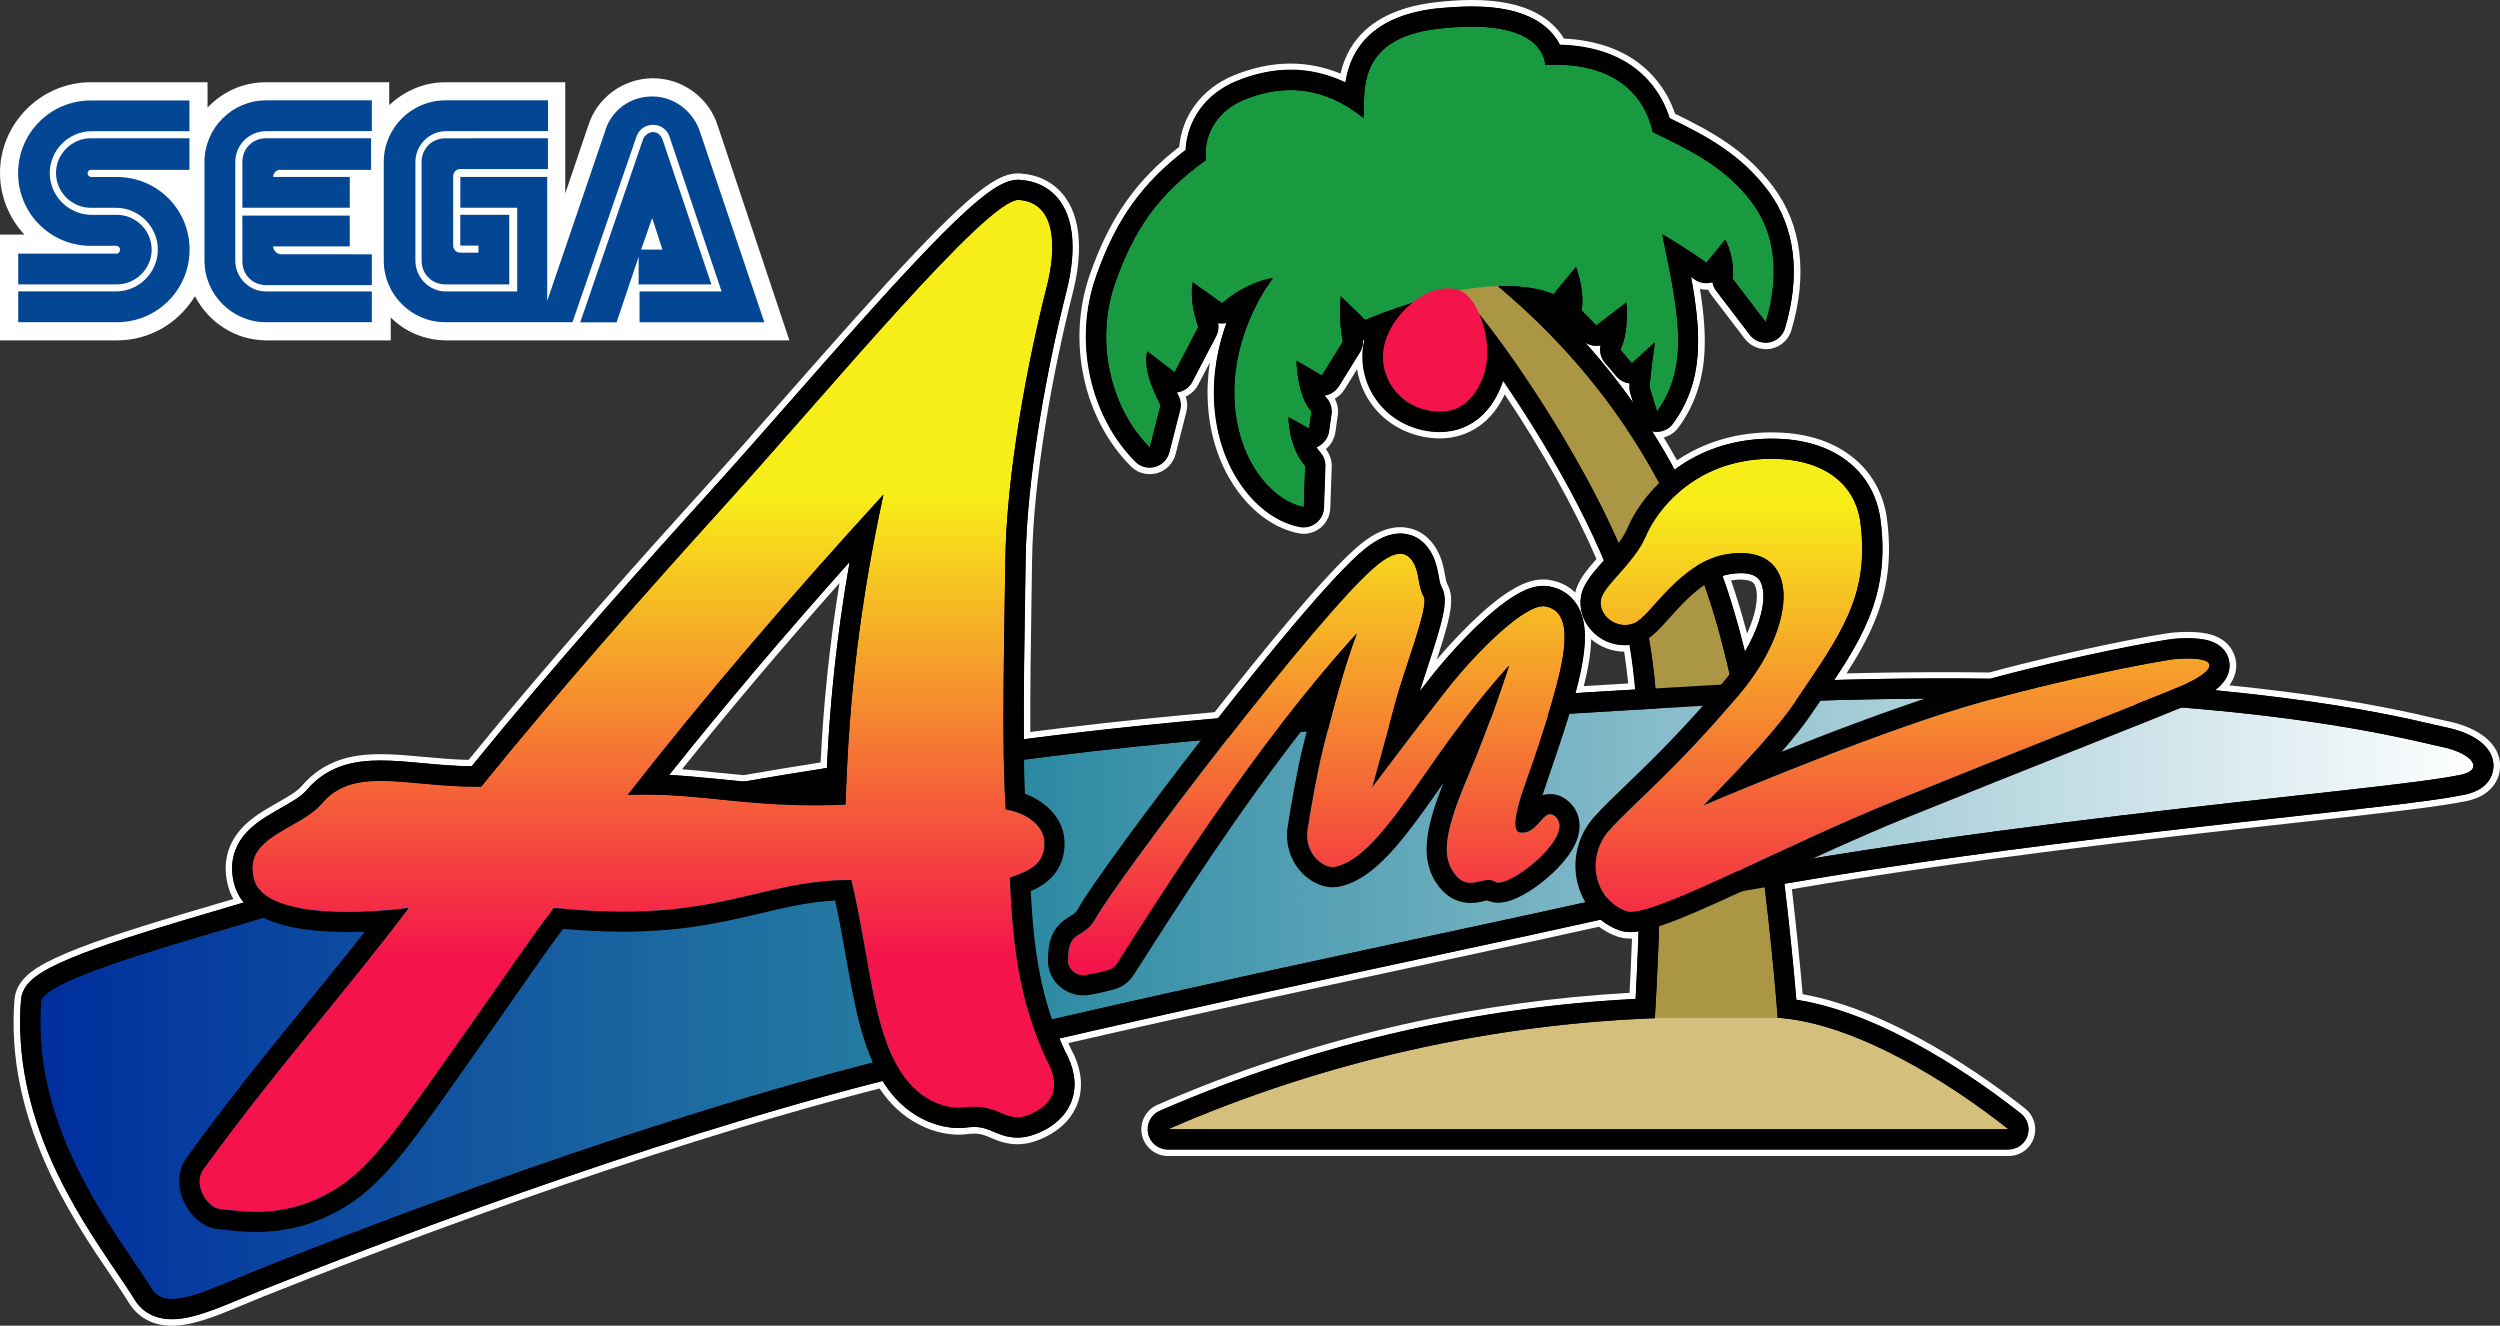 <?xml version="1.0" encoding="utf-8"?>
<!-- Generator: Adobe Illustrator 25.4.1, SVG Export Plug-In . SVG Version: 6.00 Build 0)  -->
<svg version="1.1" id="Layer_1" xmlns="http://www.w3.org/2000/svg" xmlns:xlink="http://www.w3.org/1999/xlink" x="0px" y="0px"
	 viewBox="0 0 3839 2035.7" style="enable-background:new 0 0 3839 2035.7;" xml:space="preserve">
<rect x="0" y="0" width="3839" height="2035.7" fill="#333333" stroke="none"/>
<style type="text/css">
	.st0{fill:#FFFFFF;}
	.st1{fill:#034693;}
	.st2{fill:#AA9644;}
	.st3{fill:#199A40;}
	.st4{fill:#D4BF7C;}
	.st5{fill:#F4134B;}
	
		.st6{clip-path:url(#SVGID_00000031916126319499092120000007152993232161437071_);fill:url(#path2694_00000017477278079490947860000009673433759538011035_);}
	
		.st7{clip-path:url(#SVGID_00000156552273634500558610000006930292943334305175_);fill:url(#path2796_00000018926897982968810210000012211083894673380287_);}
	
		.st8{clip-path:url(#SVGID_00000171691419539862205430000003529600497758683071_);fill:url(#path2824_00000167360201713232415940000012758789494734677633_);}
	
		.st9{clip-path:url(#SVGID_00000124853222429047439540000017703315365669925252_);fill:url(#path2852_00000110447112574042136280000010589028517137235126_);}
</style>
<g>
	<g>
		<g>
			<g>
				<path class="st0" d="M1102.1,192.9c-13.4-42.5-53.4-72.7-99.4-72.7s-86.1,30.3-99.4,72.7L868,297.1V126.3H683.8
					c-32.7,0-63,13.4-86.1,35.2v-35.2H408.5c-35.2,0-66.6,14.6-89.8,38.8v-38.8H139.4C63,126.3,0,189.3,0,265.7
					c0,36.4,14.6,70.3,37.6,94.6H0v162.4h179.4c51,0,94.6-26.6,120-67.9c20.6,40,61.8,67.9,110.3,67.9h190.3v-35.2
					c21.8,21.8,52.1,35.2,86.1,35.2h526.1L1102.1,192.9z"/>
				<g>
					<g>
						<path class="st1" d="M179.5,389.4H28v47.3h151.5c29.1,0,53.4-24.2,53.4-53.4s-24.2-53.4-53.4-53.4h-38.9
							c-35.2,0-64.2-29.1-64.2-64.2s29.1-64.2,64.2-64.2h150.3v-47.2H139.4c-61.8,0-111.6,49.8-111.6,111.6s49.8,111.6,111.6,111.6
							h38.8c3.6,0,6.1,2.5,6.1,6.1C184.3,386.9,181.9,389.4,179.5,389.4z"/>
						<path class="st1" d="M139.4,260.8h151.5v-48.5H139.4c-29.1,0-53.4,24.2-53.4,53.4s24.2,53.4,53.4,53.4h38.8
							c35.2,0,64.2,29.1,64.2,64.2s-29.1,64.2-64.2,64.2H28v47.3h151.5c61.8,0,111.6-49.8,111.6-111.6s-49.8-111.4-111.6-111.4
							h-38.9c-3.6,0-6.1-2.5-6.1-6.1C134.7,263.2,137,260.8,139.4,260.8z"/>
					</g>
					<g>
						<path class="st1" d="M683.8,212.4c-20.6,0-36.4,15.8-36.4,36.4v151.5c0,20.6,15.8,36.4,36.4,36.4h98.2V329.8h-75.2v47.3h27.9
							V388h-27.9c-6.1,0-10.9-4.8-10.9-10.9V270.5c0-6.1,4.8-10.9,10.9-10.9h134.6v-47.3L683.8,212.4L683.8,212.4z"/>
						<path class="st1" d="M982.1,436.7h110.3l-75.2-223c-2.5-6.1-7.3-10.9-14.6-10.9c-6.1,0-12.1,4.8-14.6,9.7l-97,282.5h55.8
							l33.9-100.6v42.5L982.1,436.7L982.1,436.7z M1001.5,334.8l15.8,48.5h-32.8L1001.5,334.8z"/>
						<path class="st1" d="M1075.4,203.9c-9.7-31.5-38.8-55.8-73.9-55.8c-35.1,0-64.2,23-72.7,54.6l-88.5,259.4V271.7H706.9V319
							h87.3v128.6h-109c-26.6,0-47.3-21.8-47.3-47.3V248.7c0-26.6,21.8-47.3,47.3-47.3h156.4v-47.3H683.9
							c-52.1,0-94.6,42.5-94.6,94.6v151.5c0,52.1,42.5,94.6,94.6,94.6h195.2l98.2-284.9c3.6-10.9,13.4-18.2,25.4-18.2
							c12.1,0,21.8,7.3,25.4,18.2l80,237.7H982.1v47.3h191.6l0,0L1075.4,203.9z"/>
					</g>
					<g>
						<path class="st1" d="M408.6,447.5c-26.6,0-47.3-21.8-47.3-47.3V248.7c0-26.6,21.8-47.3,47.3-47.3H571v-47.3H408.6
							c-52.1,0-94.6,42.5-94.6,94.6v151.5c0,52.1,42.5,94.6,94.6,94.6H571v-47.2H408.6z"/>
						<path class="st1" d="M419.5,378.4h117.6v-47.3H372.2v70.3c0,20.6,15.8,36.4,36.4,36.4H571v-47.3H430.4
							C424.4,389.4,419.5,384.4,419.5,378.4z"/>
						<path class="st1" d="M537.1,271.7H419.5c0-6.1,4.8-10.9,10.9-10.9h139.4v-48.5H408.6c-20.6,0-36.4,15.8-36.4,36.4v70.3h164.9
							V271.7z"/>
					</g>
				</g>
			</g>
		</g>
	</g>
	<g>
		<path d="M264,2030.7c-34.6,0-52.7-17.8-61.8-32.7c-6.9-11.2-15.6-24.2-25.8-39.2l-2.1-3.1c-29.6-43.6-70.1-103.3-101-173.5
			c-16.9-38.6-29.5-77.3-37.4-115.2c-9.2-44.1-12.1-88.4-8.8-131.7c2-26.4,25.1-41.9,47.4-53.6c17.5-9.2,41.4-19.1,72.9-30.5
			c56-20.1,124.6-40.2,179.7-56.4l9.8-2.9c10.2-3,19.9-5.9,28.9-8.6c-4.7-6.9-8.3-14.5-10.6-22.6c-9-31.5-2.7-60.6,18.1-84.1
			c15-17.1,35-28.4,54.3-39.4l1.9-1.1c14.7-8.4,29.9-17.1,37.3-25.9c35.3-41.9,81.4-47.3,117.6-47.3c20.5,0,41.8,2,64.5,4.1l1.6,0.1
			c22.8,2.1,46.3,4.2,71.1,4.6c126.8-155.8,269.4-315.1,365.8-421.4c36.5-40.2,75.6-84.7,122.9-138.6l3.3-3.7
			c68.8-78.2,139.9-159,199-221c93.1-97.6,124.9-116,151-116c1.1,0,2.4,0,3.8,0.3c27.1,2,49.3,13.9,64.2,34.5
			c13.2,18.3,20,42.9,20.1,73c0.1,21.1-3.1,44.6-9.5,70c-29.3,115.1-61.1,284.2-62.6,413.3c-0.1,7.2-0.2,14.8-0.3,22.7
			c-0.2,13.8-0.4,28.6-0.7,43.9l0,1.5c-0.9,59.7-2.1,133.6-1.7,199.1c77-9.9,151.4-18.1,233.6-26c18.7-1.8,37.8-3.5,57-5.2
			c63-80.3,174.7-219,225.6-259.7c20.4-16.3,39-24.2,56.8-24.2c13.5,0,38.4,4.7,53.9,36.1c6,12,8.1,23.5,9.7,32.8
			c1.2,6.7,2.2,12.5,4,15.7c11.9,21.7,4.3,49.9-22.6,131.3c-0.7,2.1-1.4,4.3-2.1,6.4c0.7-0.9,1.4-1.8,2.1-2.7
			c24.4-30.7,54.6-63.2,80.7-86.9c51.6-46.9,78.3-52.4,93.8-52.4c3.4,0,6.6,0.3,9.5,0.8c17.9,3.1,32.6,11.8,42.9,25.5
			c0.1-1.5,0.3-3,0.5-4.5c2.9-20.9,17.6-37.8,34.7-57.1c-33.5-79.1-87-174.7-147.7-264.2c-7.5,18.8-17.8,34.3-30.5,46.3
			c-18.6,17.5-42.2,26.7-68.2,26.7c-8.4,0-17.2-0.9-26.1-2.8c-34.6-7.4-63.2-27.6-80.7-56.9c-10.3-17.3-16-37-16.7-56.8l-27.2,43.8
			c-4.3,6.8-10.5,11.8-17.8,14.6c5.8,7.7,8.3,17.3,7,26.8l-3.7,26.1c-1.6,10.7-7.9,20.1-17,25.7c0.8,1,1.5,2,2.4,2.9
			c6.2,7,9.4,15.9,9,25.1l-2.2,63.2c-0.3,10.5-5.3,20.3-13.5,27c-6.3,5-14.2,7.8-22.3,7.8c-2.3,0-4.8-0.2-7.1-0.7
			c-33.8-6.7-66.1-29.3-90.9-63.6c-25.6-35.4-40.8-79.6-44-127.9c-2.3-33.1,1.1-66.7,10-100l-34.5,66c-4.4,8.5-12,14.8-21.2,17.7
			c3.8,7.8,4.8,16.6,2.7,24.9l-16.6,65c-3.2,12.4-12.9,22.3-25.2,25.7c-3.4,0.9-6.4,1.3-9.5,1.3c-9.6,0-18.6-3.7-25.4-10.4
			c-34.5-34.3-59.7-81.6-70.9-133c-11.5-52.7-8.4-107,9.1-157c16-45.5,34-81.4,56.7-113.1c21.5-29.8,47.8-56.5,80.5-81.7
			c1.6-22.9,9.6-44.8,23.1-63.3c14.1-19.3,33.9-34.5,57.2-44.1c28.9-11.9,57.7-17.9,85.7-17.9c27.3,0,54.4,5.8,80.4,17.4
			c3.1-16.3,8.4-30.5,16-43.2c22.7-38,64.9-61,125.5-68.1c20.2-2.4,39.3-3.6,56.7-3.6c48.2,0,85.6,9.5,111.2,28.3
			c11.6,8.5,20.7,18.7,27.1,30.4c26.1,0.8,63.2,5.9,97.3,25.1c34.4,19.4,59.4,50.2,72.4,89c58.3,28.3,109.9,56.6,151.5,112.7
			c42,56.6,51.1,130.8,26.3,214.6c-3.8,13.1-14.5,22.7-27.9,25.1l-0.1,0c-2.5,0.4-4.4,0.6-6.4,0.6c-11.2,0-21.9-5.3-28.6-14.1
			l-51.3-67.2c-2.4-3.1-4.3-6.7-5.6-10.5c-2,0.3-3.9,0.5-5.9,0.5c-5.7,0-11.3-1.4-16.3-3.9c15.1,88,14.4,155.8-30.4,217.4
			c-6.3,8.7-16.3,14.1-26.9,14.8c9.3,15,18.3,30.4,26.9,46.1c40.6-28.8,90-44.4,143.1-45.1l4.1,0c48,0,87.8,11.7,118.3,34.8
			c30.2,23,48.7,55.7,53.7,94.4c7.3,56.2,1.4,104.9-18.5,153.4c-12.8,31.2-30.4,60.5-48.2,87.7c54.2-1.4,107.5-2.2,158.3-2.2
			c23.7,0,47.6,0.2,70.9,0.5c124.8-33.9,262.5-60.1,284.9-61.6c6.5-0.5,13.1-0.7,19.7-0.7c13.9,0,25.1,1.3,34.3,4.1
			c25.7,7.7,32.1,26.4,33.7,34.1c2.3,11.1,1.2,26.9-14.7,42.9c31,3,61.4,6.4,90.6,10.2c124.9,15.8,199.9,33.3,235.9,41.8l4.4,1
			c4.9,1.1,8.8,2,11.3,2.6c49.1,9.8,78.6,33.8,78.7,64.3c0,9.2-3.5,39.9-48.1,49.2c-43.8,9.1-137.8,19.5-267.9,33.9l-2.1,0.2
			c-206.7,22.8-489.4,54.1-770.1,101.9c8.3,69.8,14,130,17.4,169.7c138.9,23.1,286,130,343.2,175.1c12,9.4,16.7,25.5,11.7,39.9
			c-5,14.4-18.6,24.1-33.9,24.1H1793.5c-16.9,0-31.8-12-35.2-28.6c-3.5-16.6,5.3-33.5,20.7-40.3c120.4-52.5,247.3-94,377-123.3
			c116.1-26.1,234.2-42.5,350.9-48.7c1.2-22.1,2.8-54.8,4.2-93.4c-2.6,0.2-5,0.4-7.4,0.4c-7.4,0-13.8-1-19.6-3.2
			c-7.3-2.7-14.3-6.2-21-10.6c-2.3-1.5-4.5-3.1-6.7-4.8l-3.2,0.7c-54.2,12.2-135.8,29.8-229.1,49.8
			c-172.9,37.2-387.8,83.3-590.8,130.1c2,4.6,4,9.2,6,13.6c14.6,26.1,18.9,52,12.3,75.1c-4.3,15.1-15.4,36.4-44.2,52.1
			c-16.2,8.7-31.1,13-45.5,13c-16.6,0-29.4-5.5-38.8-9.5c-9.3-3.9-16.1-6.8-27.8-6.8c-3.7,0-7.7,0.3-11.8,0.9
			c-3.6,0.5-7.5,0.7-11.9,0.7c-11,0-33.2-1.9-58.4-14.9c-24.3-12.4-44.7-31.5-60.7-56.7C982.1,1760.1,567,1920.4,405.4,1985
			l-2.2,0.8c-10.2,4.1-20.4,8.3-29.9,12.3l-0.2,0.1C331.4,2015.6,295.4,2030.7,264,2030.7z M1037.5,1185.6
			c22.3,1.4,43.5,3.5,65.8,5.7l5.6,0.6c10.8,1.1,22,2.2,33.4,3.3c39.3-6.8,80.5-13.6,122.6-20.2c4.8-99.9,15.2-197,31.9-295.9
			C1201.4,986.4,1116.3,1086.9,1037.5,1185.6z M2438.1,969.2c0.9,13.7-0.2,29.4-3.3,47.4c-2.1,12.3-5.1,26.2-9.3,42.4
			c25.6-1.5,52.5-3.1,80.2-4.8c-2.1-21.4-4.6-41-7.4-58.6c-1.1,0.1-2.2,0.1-3.2,0.1c-21.7,0-42.2-9.4-56.2-25.7
			C2438.6,969.8,2438.3,969.5,2438.1,969.2z M2651.6,887.6c10.3,28.8,20.3,62.1,29.8,99.4c6.2-11.9,11.2-23.5,14.8-34.7
			c7.5-23.1,8.7-43.9,3.2-55.6c-1.7-3.5-5.6-11.7-26.5-11.7c-4.7,0-9.7,0.4-14.8,1.2C2656,886.6,2653.8,887,2651.6,887.6z
			 M2497.2,595.1c0-0.7,0-1.4,0-2.2c-0.7-0.2-1.4-0.4-2.1-0.6C2495.8,593.3,2496.5,594.2,2497.2,595.1z M2452.3,538.9
			c0-1-0.1-1.9,0-2.9c-0.4,0-0.7,0-1,0c-0.5,0-1,0-1.5,0C2450.6,537,2451.4,537.9,2452.3,538.9z M1875.9,501.6c0,0.3,0,0.5,0,0.8
			c0.1-0.3,0.2-0.5,0.3-0.8C1876.1,501.6,1876,501.6,1875.9,501.6z"/>
		<path class="st0" d="M2260.3,10c47.1,0,83.5,9.2,108.2,27.3c11.8,8.7,20.9,19.4,27,31.3c26.8,0.5,64,5.5,97.8,24.5
			c34.1,19.3,58.3,49.6,70.7,88.2c56.6,27.4,109.6,55.6,151.6,112.1c41.1,55.4,49.9,128.1,25.5,210.3c-3.3,11.2-12.6,19.5-24,21.6
			c-1.9,0.3-3.7,0.5-5.6,0.5c-9.6,0-18.8-4.4-24.6-12.2l-51.3-67.2c-3.1-4-5.1-8.7-5.9-13.5c-3.1,1-6.3,1.5-9.6,1.5
			c-6.4,0-12.9-2-18.4-6.1c-1.6-1.1-3.2-2.3-4.9-3.5c16,87.3,19.8,160-27.5,225.1c-5.9,8.1-15.3,12.8-25,12.8
			c-1.7,0-3.4-0.1-5.1-0.4c-0.8-0.2-1.6-0.3-2.3-0.5c12.7,20,24.2,39.8,34.7,59.3c40.7-30.4,90.6-46.7,144.8-47.5c1.4,0,2.7,0,4,0
			c46.9,0,85.7,11.4,115.3,33.8c29,22.1,47,53.7,51.8,91.1c7.2,55.4,1.4,103.2-18.2,150.9c-13,31.8-30.9,61.5-53,94.8
			c57.3-1.6,113.3-2.4,167.8-2.4c24.1,0,48,0.2,71.5,0.5c127.1-34.5,264.3-60.2,284.7-61.6c6.9-0.5,13.5-0.7,19.3-0.7
			c13.5,0,24.2,1.3,32.9,3.9c23.1,7,28.8,23.5,30.2,30.3c2.4,11.5,0.5,28.7-21.7,45.6c-0.1,0-0.1,0.1-0.2,0.1
			c35,3.3,69,7.1,102,11.3c123.9,15.7,199.2,33.2,235.4,41.7c7,1.6,12.6,2.9,15.9,3.6c46.7,9.3,74.6,31.5,74.7,59.4
			c0,8.3-3.1,35.7-44.1,44.3c-43.6,9.1-137.5,19.4-267.6,33.8c-207.4,22.9-493.8,54.5-776.9,103c9,74.5,14.9,138.2,18.3,178.1
			c138.1,21.4,285.7,128.1,344.7,174.7c10.4,8.2,14.4,21.9,10.1,34.4c-4.3,12.4-16.1,20.7-29.2,20.7H1793.5
			c-14.7,0-27.3-10.3-30.3-24.6c-3-14.4,4.4-28.8,17.9-34.7c120.1-52.4,246.7-93.8,376.1-123c117-26.3,236.1-42.8,354.6-48.8
			c1.4-25.4,3.2-61.5,4.7-103.8c-4.5,0.7-8.7,1-12.5,1c-6.6,0-12.5-0.9-17.9-2.9c-6.8-2.5-13.6-5.9-19.9-10.1
			c-2.9-1.9-5.6-3.9-8.2-6c-1.8,0.4-3.7,0.8-5.5,1.2c-54.1,12.2-135.2,29.6-229,49.8c-174.2,37.4-392.4,84.3-596.7,131.4
			c2.7,6.4,5.5,12.9,8.5,19.4c14.1,25,18.2,49.7,12,71.5c-4,14.2-14.5,34.2-41.8,49.1c-15.4,8.3-29.4,12.4-43.1,12.4
			c-15.3,0-27.2-5-36.8-9.1c-9.5-4-17.1-7.2-29.7-7.2c-3.9,0-8.1,0.3-12.5,0.9c-3.6,0.5-7.3,0.7-11.3,0.7
			c-10.6,0-31.9-1.9-56.2-14.4c-23.9-12.3-44-31.2-59.6-56.4c-0.3-0.5-0.7-1.1-1-1.6c-371.9,94.4-789.1,255.5-951.6,320.5l-2.1,0.8
			c-10.2,4.1-20.2,8.3-30,12.4c-41.4,17.3-77,32.1-107.4,32.1c-32.2,0-49.1-16.5-57.6-30.3c-7.4-12.1-17-26.1-28-42.5
			c-29.5-43.5-69.9-103-100.5-172.8c-16.9-38.4-29.3-76.9-37.1-114.2c-9.1-43.7-12-87.6-8.7-130.3c1.8-23.9,23.6-38.5,44.8-49.6
			c17.4-9.1,41-19,72.3-30.2c55.5-19.8,124.2-40.1,179.4-56.4c16.4-4.8,32-9.5,45.6-13.5c-6.6-7.9-11.3-16.8-14.1-26.6
			c-8.5-29.7-2.6-57.3,17.1-79.4c14.7-16.7,34.5-27.8,53.7-38.7c15.6-8.9,31.7-18,39.9-27.7c33.9-40.3,78.7-45.5,113.8-45.5
			c20.3,0,41.8,2,64.4,4.1c24,2.2,48.8,4.5,75.1,4.8c127-156.2,269.8-315.7,367.2-423.1c37.4-41.3,79-88.6,123-138.6
			c69.9-79.5,142.1-161.7,202.1-224.5c91.4-95.8,123.3-114.5,147.4-114.5c1,0,2,0,3,0.3c25.8,1.8,46.9,13.1,60.9,32.5
			c12.7,17.6,19.1,41.1,19.2,70.1c0.1,26.1-5.1,51.8-9.4,68.7c-29.3,115.3-61.2,284.7-62.7,414.4c-0.3,19.6-0.6,42.5-1,66.6
			c-1,62.2-2.2,138.9-1.7,206.4c76.3-9.8,152.9-18.5,239.1-26.7c19.2-1.8,38.9-3.6,59.1-5.4c68.7-87.7,176.7-221,226.2-260.6
			c19.4-15.6,37-23.1,53.7-23.1c12.3,0,35.1,4.3,49.5,33.3c5.6,11.1,7.6,21.8,9.3,31.4c1.3,7.2,2.4,13.3,4.6,17.3
			c11,19.9,3.4,47.5-22.9,127.4c-3.8,11.7-7.6,22.9-10.8,33.2c7.2-9.3,13.9-17.8,19.4-24.8c24-30.2,54-62.5,80.1-86.3
			c50.4-45.8,75.7-51.1,90.5-51.1c2.9,0,5.8,0.2,8.6,0.7c18.7,3.2,33.6,13.1,43.2,28.5c12.4,20,15.1,47.6,8.5,86.8
			c-2.6,15.8-6.6,32.3-11,48.6c29.5-1.8,60.2-3.6,92.2-5.5c-2.3-24.5-5.2-47.6-8.7-68.6c-2.5,0.3-4.9,0.4-7.4,0.4
			c-20.1,0-39.3-8.7-52.5-23.9c-12.2-14-17.7-32-15.2-49.6c2.8-20,17.8-36.8,35-56.2c0.2-0.2,0.4-0.5,0.6-0.7
			c-38.8-92.5-99.4-195.1-154.9-276c-0.5,1.7-1.2,3.5-1.8,5.2c-7.4,19.8-17.8,36.1-30.7,48.3c-17.7,16.6-40.1,25.3-64.8,25.3
			c-8,0-16.5-0.9-25-2.7c-33.1-7.1-60.6-26.4-77.4-54.6c-15.2-25.4-19.8-55.7-13.2-83.7c-0.8,0-1.6-0.1-2.4-0.2
			c0.5,6.6-1.1,13.2-4.6,18.9l-32.3,52c-5.1,8.1-13.3,13.1-22.1,14.3c0.9,1.5,1.8,2.7,2.8,3.8c6.2,6.9,9.1,16.1,7.8,25.2l-3.7,26.1
			c-1.5,10.1-7.8,18.8-16.9,23.3c-0.8,0.4-1.7,0.8-2.5,1.1c1.7,2.9,3.7,5.7,5.9,8.2c5.3,6,8.1,13.7,7.8,21.6l-2.2,63.2
			c-0.3,9.1-4.6,17.6-11.7,23.2c-5.5,4.4-12.3,6.7-19.2,6.7c-2,0-4.1-0.2-6.1-0.6c-32.6-6.5-63.8-28.4-87.9-61.6
			c-24.9-34.5-39.9-77.8-43.1-125.3c-3.3-48.3,6-91.6,18.6-126.4c-2.3,0.5-4.6,0.8-7,0.8c-2.1,0-4.2-0.2-6.2-0.6
			c1.4,6.9,0.4,14.2-2.9,20.4l-36.4,69.7c-4.2,8.1-11.9,13.9-20.7,15.9c-1.2,0.3-2.3,0.5-3.5,0.6c0.8,1.6,1.7,3.3,2.6,5
			c3.6,6.8,4.6,14.8,2.7,22.2l-16.6,65c-2.8,10.8-11.1,19.2-21.7,22.1c-2.7,0.7-5.4,1.1-8.2,1.1c-8.1,0-16-3.1-21.8-9
			c-33.8-33.6-58.5-80-69.5-130.6c-11.4-52.1-8.2-105.3,9-154.3c15.9-45.2,33.7-80.7,56.1-111.8c21.4-29.7,48.1-56.7,81.3-82
			c2.4-46.3,31.3-86.5,77.4-105.4c28.3-11.7,56.5-17.6,83.8-17.6c28.8,0,57,6.6,84.2,19.6c2.4-15.5,7.1-32.1,16.5-47.9
			c21.8-36.6,62.8-58.7,121.8-65.7C2224.3,11.2,2243.1,10,2260.3,10 M2508,618.5l-4.5-14.5c-1.1-3.6-1.5-7.3-1.3-11
			c0.1-1.4,0.2-2.8,0.3-4.3c-7.9-0.8-15.2-4.7-20.3-10.8l-17.7-20.9c-6.4-7.6-8.7-17.5-6.6-26.8c-2.2,0.5-4.5,0.8-6.8,0.8
			c-6,0-11.9-1.8-17-5.1C2462.1,557,2486.4,587.9,2508,618.5 M1142.5,1200.2c40.6-7,82.9-14,127.2-20.9
			c4.9-106.5,16.3-209.9,35-316.5c-101.6,113.8-193.2,221.8-277.2,327.3c27.5,1.4,53.5,4.1,80.4,6.8
			C1119.3,1198,1130.7,1199.1,1142.5,1200.2 M2679.6,1000.4c9.2-15.8,16.5-31.6,21.4-46.6c8-24.6,9.1-46.3,3-59.2
			c-1.9-4-6.8-14.6-31-14.6c-4.8,0-10,0.4-15.6,1.3c-4.2,0.6-8.3,1.6-12.3,2.9C2657.2,917.2,2668.7,956,2679.6,1000.4 M2524.9,945.3
			C2524.9,945.3,2524.9,945.3,2524.9,945.3c0-0.1,0-0.1,0-0.1C2524.9,945.2,2524.9,945.2,2524.9,945.3
			C2524.9,945.2,2524.9,945.2,2524.9,945.3 M2260.3,0c-17.6,0-36.9,1.2-57.3,3.7c-62.2,7.4-105.6,31.1-129.2,70.5
			c-6.9,11.6-12,24.4-15.3,38.8c-24.9-10.2-50.7-15.4-76.8-15.4c-28.6,0-58.1,6.2-87.6,18.3c-24.2,10-44.7,25.8-59.3,45.8
			c-13.7,18.7-21.9,40.6-23.9,63.7c-32.3,25.1-58.4,51.7-79.7,81.3c-23,32.1-41.3,68.4-57.4,114.3c-17.8,50.8-21,106.1-9.3,159.7
			c11.4,52.4,37,100.5,72.2,135.5c7.7,7.7,17.9,11.9,28.9,11.9c3.5,0,7-0.5,10.7-1.4l0.1,0l0.1,0c14.1-3.9,25.1-15.1,28.7-29.2
			l16.6-65.1c2-7.8,1.6-15.9-1-23.4c8.2-3.8,14.9-10.1,19.1-18.2l17.9-34.2c-3.3,22.2-4.3,44.3-2.8,66.3
			c3.3,49.2,18.9,94.3,45,130.4c25.6,35.3,59,58.6,94,65.6c2.6,0.5,5.4,0.8,8,0.8c9.2,0,18.2-3.2,25.4-8.9
			c9.4-7.5,15-18.7,15.4-30.7l2.2-63.2c0.4-9.9-2.9-19.5-9.1-27.3c7.9-6.4,13.2-15.7,14.7-25.9l0,0l0,0l3.7-26.1
			c1.2-8.8-0.4-17.7-4.6-25.4c5.9-3.3,11-8.1,14.8-14l0,0l0,0l19.4-31.2c2.5,15.6,7.9,30.5,16,44.1c18.2,30.5,48,51.5,83.9,59.2
			c9.2,1.9,18.4,2.9,27.1,2.9c27.3,0,52.1-9.7,71.7-28c11.3-10.6,20.7-23.8,28-39.6c57.7,85.9,108.4,176.9,140.9,252.9
			c-14.7,16.5-28,32.5-32.7,51.3c-10.3-10-23.4-16.5-38.7-19.1v0c-3.2-0.6-6.6-0.9-10.3-0.9c-7.3,0-19,1-36.2,9.4
			c-17.7,8.6-37.6,23.1-60.9,44.3c-21.2,19.2-45,44.2-66.4,69.4c10.3-31.6,16.4-52.1,19.6-68.4c4.3-21.7,3.2-35.6-3.6-47.9
			c-1.4-2.6-2.4-8.2-3.5-14.2c-1.6-9.1-3.8-21.5-10.2-34.1c-7.3-14.7-17.3-25.4-29.8-31.9c-11-5.7-21.6-6.9-28.6-6.9
			c-19,0-38.6,8.3-59.9,25.3c-51,40.7-161.8,178.1-225.1,258.8c-18.4,1.6-36.9,3.3-54.9,5.1c-80.3,7.6-153.2,15.7-228.2,25.3
			c-0.3-64,0.8-135.3,1.7-193.3l0-1.6c0.3-15.4,0.5-30,0.7-44.2c0.1-7.8,0.2-15.4,0.3-22.5c1.5-128.7,33.2-297.3,62.4-412.1
			c6.5-25.7,9.8-49.7,9.7-71.2c-0.1-31.2-7.2-56.7-21-75.9c-15.7-21.7-39-34.4-67.5-36.6c-1.8-0.4-3.4-0.4-4.5-0.4
			c-27.5,0-60.3,18.7-154.6,117.6c-59.1,62-130.3,142.9-199.1,221.1l-3.3,3.7c-47.3,53.9-86.5,98.3-122.9,138.5
			c-96,106-238,264.4-364.4,419.8c-23.7-0.5-46.4-2.6-68.3-4.6l-1.2-0.1l-0.4,0c-22.8-2.1-44.3-4.1-65-4.1c-15,0-37.7,0.8-60.4,8.1
			c-24.1,7.7-44.7,21.5-61.1,40.9c-6.8,8.2-21.6,16.6-36,24.8l-1.2,0.7l-0.6,0.4c-19.6,11.2-40,22.7-55.6,40.4
			c-10.9,12.3-18.1,26.2-21.3,41.4c-3.2,15-2.5,31,2.2,47.4c1.8,6.4,4.4,12.6,7.7,18.3c-7.1,2.1-14.7,4.3-22.5,6.6l-10,3
			c-55.2,16.2-123.8,36.4-180,56.5c-31.8,11.4-55.8,21.5-73.6,30.8c-9.7,5.1-22.1,12.1-31.9,21.6c-11.1,10.6-17.2,22.8-18.2,36.1
			c-3.4,43.7-0.4,88.5,8.9,133c8,38.2,20.7,77.3,37.7,116.2c31,70.7,71.7,130.6,101.4,174.3l2.1,3.1c10.1,15,18.9,27.9,25.7,39
			c6,9.8,13.8,17.7,23.1,23.6c12.1,7.6,26.6,11.5,43,11.5c32.4,0,68.9-15.2,111.1-32.8l0.2-0.1c9.5-4,19.6-8.2,29.8-12.3l2-0.8
			l0.1,0l0.1,0c161-64.4,573.7-223.8,943.3-318.3c16.2,24.4,36.6,43.1,60.6,55.4c26.1,13.5,49.3,15.5,60.7,15.5
			c4.7,0,8.8-0.3,12.6-0.8c3.9-0.5,7.6-0.8,11.1-0.8c10.6,0,16.7,2.5,25.8,6.4c9.2,3.9,23.1,9.9,40.7,9.9c15.2,0,30.9-4.4,47.8-13.6
			c30.4-16.5,42.1-39.1,46.7-55.1c6.9-24.3,2.5-51.6-12.7-78.8c-1.2-2.6-2.4-5.2-3.5-7.8c201.3-46.3,413.6-91.9,584.9-128.7
			c93.2-20,174.8-37.6,229.1-49.8c0.3-0.1,0.6-0.1,0.9-0.2c1.7,1.3,3.4,2.5,5.2,3.6c6.9,4.6,14.3,8.3,22,11.1
			c6.4,2.4,13.3,3.5,21.3,3.5c0.7,0,1.4,0,2.2,0c-1.3,33.6-2.7,62.5-3.8,83.3c-115.6,6.4-232.4,22.7-347.3,48.5
			c-130.1,29.4-257.2,70.9-377.9,123.6c-8.6,3.8-15.7,10.4-20,18.8c-4.3,8.3-5.6,17.9-3.6,27.1c3.9,18.9,20.8,32.6,40.1,32.6h1290.8
			c17.4,0,33-11,38.6-27.5c5.7-16.5,0.3-34.8-13.3-45.5c-56.9-45-202.7-150.9-341.6-175.5c-3.4-38.8-8.8-95.7-16.5-161.3
			c279-47.4,559.6-78.4,765.2-101.1l1.8-0.2l0.2,0c130.2-14.4,224.3-24.8,268.4-33.9c20.2-4.2,34.9-13.2,43.7-26.5
			c7.2-11,8.3-22,8.3-27.5c-0.1-33.1-31-58.9-82.6-69.2c-2.5-0.5-6.3-1.4-11.2-2.5l-4.4-1c-36.1-8.5-111.3-26.1-236.4-41.9
			c-26.2-3.3-53.5-6.4-81.2-9.2c11.8-15.9,11.4-31.1,9.6-39.9c-1.8-8.5-8.9-29.3-37.1-37.8c-9.7-2.9-21.4-4.3-35.8-4.3
			c-6.7,0-13.4,0.2-20.1,0.7c-22.5,1.5-160.3,27.7-285.2,61.6c-23.1-0.3-46.8-0.5-70.3-0.5c-48,0-98,0.6-149,1.9
			c16.1-25.1,31.8-52,43.4-80.5c20.2-49.3,26.2-98.9,18.8-156c-5.1-40.1-24.4-73.9-55.6-97.7c-31.4-23.8-72.2-35.9-121.4-35.9h-4
			h-0.1l-0.1,0c-52.1,0.7-100.7,15.5-141.3,42.9c-6.6-11.9-13.4-23.6-20.4-35.1c9.1-2.4,17.2-7.8,22.8-15.5
			c23.2-31.9,36.1-67.7,39.4-109.3c2.7-34.6-1.3-70.7-6.6-103.3c3.2,0.8,6.6,1.2,9.9,1.2c0.9,0,1.8,0,2.7-0.1
			c1.3,2.9,2.9,5.6,4.9,8.1l51.3,67.2c7.6,10.1,19.8,16.1,32.6,16.1c2.2,0,4.4-0.2,7.1-0.6l0.1,0l0.1,0
			c15.2-2.8,27.4-13.8,31.8-28.6c25.3-85.4,15.9-161.1-27.1-219c-41.8-56.4-93.4-85-151.5-113.3c-13.5-39-39-70-73.9-89.7
			c-33.7-19-70.3-24.6-96.8-25.7c-6.7-11.3-15.8-21.2-27.1-29.5C2347.9,9.8,2309.5,0,2260.3,0L2260.3,0z M2658.2,891.3
			c0.2,0,0.5-0.1,0.7-0.1l0,0l0,0c4.8-0.8,9.5-1.2,14-1.2c10.3,0,15.5,2.1,18.1,4c2.3,1.6,3.1,3.3,3.9,4.8l0,0.1
			c4.9,10.5,3.6,29.9-3.5,51.9c-2.3,7.2-5.2,14.5-8.6,22C2674.9,942.8,2666.7,915.5,2658.2,891.3L2658.2,891.3z M1047.3,1181.3
			c74-92.3,153.4-186.2,241.8-285.9c-14.9,91.9-24.4,182.4-29,275.4c-40.5,6.4-80.2,12.9-118,19.5c-11.1-1-22.1-2.1-32.7-3.2l-0.5,0
			l-5.2-0.5C1084.6,1184.5,1066.3,1182.6,1047.3,1181.3L1047.3,1181.3z M2432.1,1053.6c3.4-13.6,5.9-25.3,7.7-36.2
			c2.2-13.1,3.4-24.9,3.6-35.8c14,12,31.9,18.9,50.7,19.1c2.3,14.9,4.4,31.3,6.2,48.8C2476.8,1050.9,2454,1052.3,2432.1,1053.6
			L2432.1,1053.6z"/>
	</g>
	<g>
		<g>
			<g>
				<path id="path2658_00000106147362722864042910000010904567407532358077_" class="st2" d="M2235.8,441.1
					c74.3,76.6,252.9,340.9,291.5,514.6c42.7,192.2,12.9,621.9,12.9,621.9l98.2,30.1l92.6-30.1c0,0-32.1-465.3-117.9-690.5
					c-43.5-114.2-120.1-285.2-310.8-445.9C2248.6,385.8,2240.1,409.8,2235.8,441.1z"/>
				<path id="path2660_00000166664195698185406230000017721332505249560215_" class="st3" d="M2372.9,100
					c58-4.3,143.7,10.7,165.2,102.9c62.1,30,113.1,55.4,152.8,108.8c49.3,66.5,31.6,146.3,20.7,183l-51.3-67.2
					c4.8-28.9-10.8-59.7-10.8-59.7s-19.7,24.4-29.2,35.7c-22.2-16.5-67-44.1-67.7-43.5c24.1,117.4,43.4,201.1-8.1,271.8l-11.3-37
					c1.6-25.7,8.1-69.1,8.1-69.1l-35.4,32.1l-17.7-20.9c14.5-28.9,9.1-72.4,9.1-72.4l-46.1,35.4l-22.5-23.6
					c5.4-31.1-8.6-66.5-8.6-66.5l-34.3,41.8c-34.3-14-86.9-17.2-153.3-4.3c-35,6.8-107.2,31.1-136.1,44l-37.5-36.4
					c0,0-4.3,33.2,3.2,69.7l-32.3,52l-38.9-22.8c0,0,0.5,53.5,23,78.1l-3.7,26.1l-31.7-17.6c0,0,0,46.1,25.7,75l-2.1,63.2
					c-48.3-9.7-100-69.4-106.1-158.7c-7.5-110.4,58.9-193,58.9-193s-38.6,4.3-78.3,38.6l-45.1-32.1c0,0-6.5,26.8,8.6,68.6
					l-36.4,69.7l-41.8-32.2c0,0-10.8,24.6,20.3,82.6l-16.6,65c-60.4-60.1-84.7-162.9-53.2-252.6c27.9-79.4,64.3-135.1,139.3-188.7
					c-4.3-42.9,21.4-77.2,57.9-92.3c81-33.3,141.5-6.5,184.4,27.9c2.2-38.6-12.9-122.3,113.6-137.2
					C2344.9,28,2370.8,74.3,2372.9,100z"/>
				<path id="path2662_00000048477093768714684840000000044502678779236256_" class="st4" d="M3084.2,1734H1793.6
					c243.4-106.2,503.6-162.5,755.6-170.9h185.3C2853,1573.6,2994.6,1663.1,3084.2,1734z"/>
				<path id="path2664_00000008139853906810429490000013632671239482037136_" class="st5" d="M2243.7,446.9
					c25.7,11.3,53.1,80.4,33.8,131.9c-11.4,30.3-35.5,62-85.3,51.5c-53.1-11.3-78.4-62.1-65.9-104.5
					C2142.4,471,2203.6,429.4,2243.7,446.9z"/>
				<path d="M2260.3,40.9c91.6,0,110.8,37.1,112.6,59.1c5.6-0.4,11.5-0.7,17.6-0.7c56.4,0,128.2,20.3,147.5,103.6
					c62.1,30,113.1,55.4,152.8,108.8c49.3,66.5,31.6,146.3,20.7,183l-51.3-67.2c4.8-28.9-10.8-59.7-10.8-59.7s-19.7,24.4-29.2,35.7
					c-21.9-16.3-66-43.5-67.7-43.5l0,0c24.1,117.4,43.4,201.1-8.1,271.8l-11.3-37c1.6-25.7,8.1-69.1,8.1-69.1l-35.4,32.1l-17.7-20.9
					c14.5-28.9,9.1-72.4,9.1-72.4l-46.1,35.4l-22.5-23.5c5.4-31.1-8.6-66.4-8.6-66.4l-34.3,41.8c-19.5-8-44.9-12.4-75.4-12.4
					c-3.2,0-6.4,0-9.7,0.1c0.6,0.6,1,1,1.6,1.6C2493,601.8,2569.6,772.8,2613.1,887c76.9,201.9,110.7,596.7,116.9,676.2h4.4
					c118.7,10.4,260.2,99.9,349.9,170.9H1793.6c240.8-105.1,498.1-161.2,747.6-170.5c4.6-74.9,24.4-436.1-13.8-607.8
					c-33.3-149.6-170.5-366.6-255.2-472.7c11.7,27.3,17.1,64.7,5.5,95.8c-9.9,26.2-29.2,53.6-66.5,53.6c-5.8,0-12-0.7-18.7-2.1
					c-53.1-11.3-78.4-62.1-65.9-104.5c7-23.9,22.7-45.4,41.5-60.4c-28,9-56,19.2-71.5,26.1L2059,455c0,0-4.3,33.2,3.2,69.7l-32.3,52
					l-38.9-22.8c0,0,0.5,53.5,23,78.1l-3.7,26.1l-31.7-17.6c0,0,0,46.1,25.7,75l-2.2,63.2c-48.3-9.7-100-69.4-106.1-158.7
					c-7.5-110.4,58.9-193,58.9-193s-38.6,4.3-78.3,38.6l-45-32.1c0,0-6.4,26.8,8.6,68.6l-36.4,69.7l-41.8-32.2
					c0,0-10.7,24.6,20.3,82.6l-16.6,65c-60.4-60.1-84.7-162.9-53.2-252.6c27.8-79.4,64.3-135.1,139.3-188.7
					c-4.3-42.9,21.4-77.2,57.9-92.3c26.1-10.8,50.1-15.3,72-15.3c46.2,0,83.3,19.8,112.4,43.1c2.1-38.6-12.9-122.3,113.6-137.2
					C2227.6,42,2244.9,40.9,2260.3,40.9 M2260.3,10L2260.3,10c-17.2,0-36,1.2-56.2,3.6c-58.9,7-99.9,29.1-121.8,65.7
					c-9.4,15.8-14.1,32.4-16.5,47.9c-27.2-13.1-55.4-19.6-84.2-19.6c-27.3,0-55.5,5.9-83.8,17.6c-46.1,19-75,59.1-77.4,105.4
					c-33.2,25.3-59.8,52.3-81.3,82c-22.3,31.1-40.2,66.6-56.1,111.8c-17.2,49-20.3,102.2-9,154.3c11,50.6,35.7,96.9,69.5,130.6
					c5.9,5.9,13.8,9,21.8,9c2.8,0,5.5-0.4,8.2-1.1c10.7-3,19-11.4,21.7-22.1l16.6-65c1.9-7.5,0.9-15.5-2.7-22.2
					c-0.9-1.7-1.8-3.4-2.6-5c1.2-0.1,2.3-0.3,3.5-0.6c8.9-2,16.6-7.8,20.7-15.9l36.4-69.7c3.3-6.3,4.3-13.6,2.9-20.4
					c2,0.4,4.1,0.6,6.2,0.6c2.4,0,4.7-0.3,7-0.8c-12.6,34.8-21.8,78.1-18.6,126.4c3.2,47.5,18.2,90.8,43.1,125.3
					c24,33.2,55.3,55.2,87.9,61.6c2,0.4,4.1,0.6,6.1,0.6c6.9,0,13.7-2.3,19.2-6.7c7.1-5.7,11.4-14.2,11.7-23.2l2.2-63.2
					c0.3-8-2.5-15.7-7.8-21.6c-2.2-2.5-4.2-5.3-5.9-8.2c0.8-0.3,1.7-0.7,2.5-1.1c9.1-4.6,15.4-13.3,16.9-23.3l3.7-26.1
					c1.3-9.2-1.6-18.4-7.8-25.2c-1-1.1-1.9-2.3-2.8-3.8c8.9-1.2,17.1-6.2,22.1-14.3l32.3-52c3.5-5.7,5.1-12.3,4.6-18.9
					c0.8,0.1,1.6,0.2,2.4,0.2c-6.7,28-2,58.2,13.2,83.7c16.8,28.1,44.3,47.5,77.4,54.6c8.6,1.8,17.1,2.7,25,2.7
					c24.7,0,47.2-8.8,64.8-25.3c13-12.2,23.3-28.4,30.7-48.3c0.6-1.7,1.3-3.5,1.8-5.2c77.2,112.5,164.2,267,188.9,377.9
					c33.8,152,20.7,461.5,14.7,571.5c-118.5,6-237.6,22.4-354.6,48.8c-129.5,29.2-256,70.6-376.1,123c-13.5,5.9-20.8,20.3-17.9,34.7
					c3,14.4,15.7,24.6,30.3,24.6h1290.8c13.2,0,24.9-8.4,29.2-20.7c4.3-12.5,0.3-26.2-10.1-34.4c-59-46.7-206.6-153.3-344.7-174.7
					c-4.7-55.3-14.3-156.1-30-268.3c-24.1-171.6-53.3-303-86.7-390.7c-24.3-63.7-56.3-137-104.9-214.1c0.7,0.2,1.5,0.3,2.3,0.5
					c1.7,0.3,3.4,0.4,5.1,0.4c9.8,0,19.2-4.7,25-12.8c47.4-65.1,43.5-137.8,27.5-225.1c1.7,1.2,3.3,2.4,4.9,3.5
					c5.5,4.1,12,6.1,18.4,6.1c3.3,0,6.5-0.5,9.6-1.5c0.8,4.8,2.8,9.5,5.9,13.5l51.3,67.2c5.9,7.8,15.1,12.2,24.6,12.2
					c1.9,0,3.7-0.2,5.6-0.5c11.5-2.1,20.7-10.5,24-21.6c24.3-82.2,15.6-154.9-25.5-210.3c-42-56.6-95.1-84.7-151.6-112.1
					c-12.4-38.6-36.6-68.9-70.7-88.2c-33.8-19.1-71-24-97.8-24.5c-6.1-12-15.3-22.6-27-31.3C2343.8,19.2,2307.3,10,2260.3,10
					L2260.3,10L2260.3,10z M2392.6,481.9c1.8-0.4,3.7-1,5.4-1.7c0.4,3.6,1.5,7.2,3.2,10.4C2398.3,487.6,2395.5,484.7,2392.6,481.9
					L2392.6,481.9z M2508,618.5c-21.6-30.6-46-61.5-73.8-92.6c5.1,3.3,11,5.1,17,5.1c2.3,0,4.6-0.3,6.8-0.8
					c-2.1,9.4,0.2,19.3,6.6,26.8l17.7,20.9c5.2,6.1,12.5,10,20.3,10.8c-0.1,1.5-0.2,2.9-0.3,4.3c-0.2,3.7,0.2,7.4,1.3,11L2508,618.5
					L2508,618.5z"/>
				<g>
					<g>
						<g>
							<defs>
								<path id="SVGID_1_" d="M1277.9,1209.4c400.5-62.7,583.8-82,1336.6-125.5c752.3-43.4,1085.6,53.1,1133.9,62.7
									c48.3,9.7,67.5,35.4,30.4,43.2c-133.3,27.8-797.5,72.6-1333.2,193.3c-195.8,44.1-733.4,154.4-1095.3,246.1
									c-418.6,106-887.8,294.3-960.2,323.3S255,2015.2,233,1979.2c-49.3-80.5-185.4-239.1-169.9-441.2
									c2.7-34.4,234.1-96,331.8-126C645.8,1334.9,877.4,1272.1,1277.9,1209.4"/>
							</defs>
							<clipPath id="SVGID_00000128444642635684709740000011499118095750000829_">
								<use xlink:href="#SVGID_1_"  style="overflow:visible;"/>
							</clipPath>
							
								<linearGradient id="path2694_00000022528731425766663990000012007320189987868816_" gradientUnits="userSpaceOnUse" x1="6060.963" y1="1859.198" x2="6066.61" y2="1859.198" gradientTransform="matrix(661.206 0 0 176.412 -4007480.5 -326455.156)">
								<stop  offset="0" style="stop-color:#002F9E"/>
								<stop  offset="0.401" style="stop-color:#2B89A2"/>
								<stop  offset="1" style="stop-color:#FFFFFF"/>
							</linearGradient>
							
								<path id="path2694_00000018194732928265035110000005088296489885244838_" style="clip-path:url(#SVGID_00000128444642635684709740000011499118095750000829_);fill:url(#path2694_00000022528731425766663990000012007320189987868816_);" d="
								M47.6,2017.2v-974.6H3816v974.6H47.6z"/>
						</g>
					</g>
					<path d="M2984.3,1072.7c494.2,0,724.5,66,764,73.9c48.3,9.7,67.5,35.4,30.4,43.2c-133.3,27.8-797.5,72.6-1333.2,193.3
						c-195.8,44.1-733.4,154.4-1095.3,246.1c-418.6,106-887.8,294.3-960.2,323.3c-50,20-95.5,42.3-126,42.3
						c-13.7,0-24.3-4.5-31.1-15.6c-49.3-80.5-185.4-239.1-169.9-441.2c2.6-34.4,234.1-96,331.8-126c251-77.2,482.6-139.9,883-202.7
						c400.5-62.7,583.8-82,1336.6-125.5C2751.4,1076,2874.3,1072.7,2984.3,1072.7 M2984.3,1041.8c-117.6,0-242.7,3.8-371.6,11.2
						c-403.1,23.2-620.3,38.3-801.5,55.6c-192.7,18.4-337.8,38.8-538,70.2c-384,60.1-616.1,120.2-887.3,203.7
						c-15.9,4.9-35.9,10.8-57.2,17.1c-55.3,16.3-124,36.5-179.4,56.4c-31.3,11.3-55,21.1-72.3,30.2c-21.1,11.1-43,25.6-44.8,49.6
						c-3.3,42.7-0.4,86.6,8.7,130.3c7.8,37.3,20.2,75.8,37.1,114.2c30.6,69.7,71,129.3,100.5,172.8c11.1,16.4,20.6,30.4,28,42.5
						c8.5,13.9,25.3,30.3,57.6,30.3c30.4,0,66-14.9,107.4-32.1c9.8-4.1,19.8-8.3,30-12.4l2.1-0.8
						c162.8-65.1,581.6-226.8,954.1-321.2c261.7-66.3,610.7-141.3,865.6-196.1c93.9-20.1,174.9-37.6,229-49.8
						c364.7-82.1,786.2-128.6,1065.1-159.4c130.1-14.4,224-24.7,267.6-33.8c41-8.6,44.1-36,44.1-44.3c-0.1-27.9-28-50.2-74.7-59.4
						c-3.3-0.7-8.9-2-15.9-3.6c-36.2-8.5-111.5-26-235.4-41.7C3350.3,1051.7,3175.6,1041.8,2984.3,1041.8L2984.3,1041.8z"/>
				</g>
				<g>
					<g>
						<defs>
							<path id="SVGID_00000149339881875982300620000002825432569771521674_" d="M2856.9,802.7c14.5,112.6-30.5,172.1-101.3,276.6
								c-38.6,57.1-139.9,157.6-139.9,157.6s210.7-90.3,369.9-141.5c139.9-45,334.5-82.1,357.1-83.6c69.1-4.8,62.7,17.7,6.4,41.8
								c-34.1,14.7-267,106.1-437.5,175.3c-187.7,76.1-379.5,183.3-414.9,170.5c-4.6-1.7-9.2-4-13.6-6.9
								c-39.3-25.8-43.6-82.2-12.2-117.3c37-41.3,103.6-94.2,201.1-210.4c89.5-106.7,94.7-231.3-19.3-213.9
								c-74,11.3-119,96.5-143.1,106.1c-27.2,10.9-54.9-11.5-51.5-35.4c3.2-22.5,51.5-56.3,69.1-98.1c16.5-38.9,74-117.4,189.8-119
								C2802.3,703.4,2849.6,744.9,2856.9,802.7"/>
						</defs>
						<clipPath id="SVGID_00000050621004055675421210000000221633643729905559_">
							<use xlink:href="#SVGID_00000149339881875982300620000002825432569771521674_"  style="overflow:visible;"/>
						</clipPath>
						
							<linearGradient id="path2796_00000087404821293782972150000001140590998408625792_" gradientUnits="userSpaceOnUse" x1="6018.865" y1="1913.013" x2="6024.511" y2="1913.013" gradientTransform="matrix(0 125.885 -175.563 0 338780.5 -756911.625)">
							<stop  offset="0" style="stop-color:#F7ED18"/>
							<stop  offset="1" style="stop-color:#F4134B"/>
						</linearGradient>
						
							<path id="path2796_00000108306472216812625670000001500607095968716952_" style="clip-path:url(#SVGID_00000050621004055675421210000000221633643729905559_);fill:url(#path2796_00000087404821293782972150000001140590998408625792_);" d="
							M2442,1412.3V703.4h969.8v708.9H2442z"/>
					</g>
				</g>
				<g>
					<g>
						<defs>
							<path id="SVGID_00000177462526487481520860000002329745000502262193_" d="M2172,866.7c7.6,15.1,5.6,33.8,14.5,49.9
								c8.1,14.5-31,113.9-43.4,160.8c-14.5,54.7-35.9,131.4-35.9,131.4s80.3-106.8,116.3-152.2c43.4-54.7,118.8-130.9,149.6-125.5
								c64.3,11.3,5.6,148.6-8.2,213c-15.8,40.2-54.2,131.5-30.6,134.3c29.1,3.4,35.4-41.2,54.3-24.3c32.8,29.3-74,112.6-92.7,100.1
								c-16.9-11.3-40.2,17.7-62.7-12.9c-19.8-26.9-14.8-64.6,21.7-150.4c36.4-85.8,62.4-168.6,62.4-168.6s-51.4,55.2-111.5,141.5
								c-68.6,98.6-109.3,156.6-154.4,167.3c-7.3,1.7-14.6-0.8-21.2-5c-17.3-11-25.3-31.9-22.1-52.2c4.9-31,14-84.9,24-125.2
								c15.1-60,32.1-124.4,51.5-175.8c-155.1,169.8-297.9,397-368.4,507.3c-3.1,4.9-7.9,8.3-13.5,9.8c-11.8,3.1-22.7,5.6-34.4,7.5
								c-14,2.3-27-8.1-27.1-22.2c-0.2-49.9,23.5-30.9,42.3-64.7c34.7-62.4,347.4-475,433.2-543.6
								C2146,842.5,2162.4,847.3,2172,866.7"/>
						</defs>
						<clipPath id="SVGID_00000077307502471348558420000010200369259140640930_">
							<use xlink:href="#SVGID_00000177462526487481520860000002329745000502262193_"  style="overflow:visible;"/>
						</clipPath>
						
							<linearGradient id="path2824_00000049190737738030961820000013816483501996459398_" gradientUnits="userSpaceOnUse" x1="6018.862" y1="1922.205" x2="6024.508" y2="1922.205" gradientTransform="matrix(0 125.885 -146.222 0 283104.812 -756913.938)">
							<stop  offset="0" style="stop-color:#F7ED18"/>
							<stop  offset="1" style="stop-color:#F4134B"/>
						</linearGradient>
						
							<path id="path2824_00000028290565074787062250000007177630634682028175_" style="clip-path:url(#SVGID_00000077307502471348558420000010200369259140640930_);fill:url(#path2824_00000049190737738030961820000013816483501996459398_);" d="
							M1633.2,1500.3V842.5h804.1v657.8H1633.2z"/>
					</g>
				</g>
				<path d="M2150.1,850.3c9.9,0,16.9,6.2,21.9,16.4c7.6,15.1,5.6,33.8,14.5,49.9c8.1,14.5-31,113.9-43.4,160.9
					c-14.5,54.7-35.9,131.4-35.9,131.4s80.3-106.8,116.3-152.3c42-52.9,113.8-125.8,146.3-125.7c1.1,0,2.2,0.1,3.3,0.3
					c46.9,8.2,28.4,83.4,9.6,148.5c-11.7,40.3-24.8,80.1-39,119.5c-13.8,38.2-24.6,77.4-9.4,79.2c1.1,0.1,2.1,0.2,3.2,0.2
					c22,0,30.3-28.3,42.9-28.3c2.5,0,5.2,1.1,8.2,3.8c30.5,27.3-59.9,101.3-87.7,101.3c-2.1,0-3.8-0.4-5.1-1.3
					c-3.1-2-6.3-2.8-9.7-2.8c-8.5,0-18,4.4-27.8,4.4c-8.3,0-16.8-3.1-25.2-14.6c-19.8-26.9-14.8-64.6,21.7-150.4
					c36.4-85.8,62.4-168.6,62.4-168.6s-51.4,55.2-111.5,141.5c-68.6,98.6-109.3,156.6-154.4,167.3c-1.6,0.4-3.2,0.6-4.8,0.6
					c-5.7,0-11.3-2.3-16.5-5.6c-17.3-11-25.3-31.9-22.1-52.2c4.9-31,14-84.9,24-125.2c15.1-60,32.1-124.4,51.5-175.8
					c-155.1,169.8-297.9,397-368.4,507.3c-3.1,4.9-7.9,8.3-13.5,9.8c-11.8,3.1-22.7,5.6-34.4,7.5c-1.3,0.2-2.6,0.3-3.9,0.3
					c-12.4,0-23.1-9.7-23.2-22.5c-0.2-49.9,23.5-30.9,42.3-64.7c34.7-62.4,347.4-475,433.2-543.6
					C2130,855.2,2141.2,850.3,2150.1,850.3 M2150.1,819.4L2150.1,819.4c-16.7,0-34.2,7.6-53.7,23.1
					c-53.2,42.5-173.8,193.2-240.8,279.3c-93.8,120.2-181.6,240.4-200.1,273.5c-3.6,6.5-6.3,8.1-12.3,11.7
					c-6.7,4.1-16.9,10.3-24.2,22.8c-6.8,11.5-9.9,25.8-9.8,45.4c0.1,29.4,24.4,53.3,54.2,53.3c3,0,5.9-0.2,8.9-0.7
					c11.7-1.9,23.1-4.4,37.2-8.1c13.2-3.4,24.4-11.6,31.7-23c3-4.7,6.2-9.7,9.5-14.9c56.9-89.1,151.7-237.8,260.1-375
					c-3,11.7-6,23.2-8.8,34.4c-10.5,42-19.9,98.1-24.6,127.8c-5.2,33.1,9,65.7,36.1,83c10.8,6.9,21.9,10.5,33.1,10.5
					c4,0,8-0.5,11.9-1.4c53.2-12.7,94.6-67.7,158.1-158.9c-28.4,71.2-36.7,118.9-8.5,157.3c16.6,22.4,36.4,27.1,50.1,27.1
					c8.8,0,16.2-1.8,22.1-3.2c1.1-0.3,2.3-0.6,3.5-0.8c5.2,2.4,11,3.6,17,3.6c24,0,53.1-20.3,68.3-32.4c15-12,41.7-36.1,52.1-63.2
					c8.7-22.7,4.2-45.1-12.1-59.6c-10.8-9.7-21.6-11.7-28.8-11.7c-4.2,0-8.1,0.6-11.6,1.7c6.4-18.9,34-99.8,39.2-117.6
					c8.1-27.5,17.3-58.7,22-87.5c6.6-39.2,3.9-66.7-8.5-86.8c-9.6-15.5-24.5-25.3-43.2-28.5c-2.8-0.5-5.7-0.7-8.6-0.7l0,0
					c-14.8,0-40.1,5.3-90.5,51.1c-26.1,23.7-56.1,56.1-80.1,86.3c-5.6,7.1-12.3,15.6-19.4,24.8c3.2-10.3,7-21.5,10.8-33.2
					c26.3-79.9,33.9-107.4,22.9-127.4c-2.2-4-3.3-10.1-4.6-17.3c-1.7-9.6-3.7-20.3-9.3-31.4C2185.2,823.7,2162.3,819.4,2150.1,819.4
					L2150.1,819.4z"/>
				<g>
					<g>
						<g>
							<defs>
								<path id="SVGID_00000097493847110684381820000011086218672499854251_" d="M1607.5,440c-28.5,111.9-62.1,285.3-63.7,421.7
									c-1.2,101.6-6,284.9,0.5,381.3c35.4,5.9,58.4,26.8,59.5,49.4c1.8,38.6-30.5,46.7-53.1,55.5c4.8,108.5,14.5,189,56.9,280.1
									c17.2,30,17.5,60.4-17.2,79.3c-47.2,25.7-49.4-15-111.5-6.5c-18.1,2.5-64.3-4.3-96.5-55.8c-42.7-68.3-47.2-175.8-75-293.8
									c-145.8,0-205.9,68.6-456.7,42.9c-40.8,53.6-68.1,95.4-137.2,193c-98.6,139.3-142.1,206.9-203.8,242.3
									c-70.8,40.8-128.7,32.1-172.7,27c-18.4-2.1-41.8-37.8-24.6-61.3c117.9-162.1,218.7-272.4,315.2-401c0,0-216.5,30-237.5-43.4
									c-19-66.7,70.2-76.7,104.5-117.4c50.1-59.4,135.1-23.6,244.5-25.7c117.9-145.8,250.9-295.9,375.2-433.2
									c159.1-175.5,403.1-470.9,450.3-467.5C1624.6,311.3,1621.4,385.3,1607.5,440z M1356.6,759.4
									c-137.2,150.1-270.2,304.5-392.4,461c113.6-4.3,182.2,21.4,334.5,15C1302.8,1070.8,1322.3,918.1,1356.6,759.4"/>
							</defs>
							<clipPath id="SVGID_00000033352652484699237380000007544691204129132930_">
								<use xlink:href="#SVGID_00000097493847110684381820000011086218672499854251_"  style="overflow:visible;"/>
							</clipPath>
							
								<linearGradient id="path2852_00000037682954296600831660000009873481633436786865_" gradientUnits="userSpaceOnUse" x1="6018.768" y1="1914.215" x2="6024.415" y2="1914.215" gradientTransform="matrix(0 125.885 -239.327 0 459082.281 -756911.625)">
								<stop  offset="0" style="stop-color:#F7ED18"/>
								<stop  offset="1" style="stop-color:#F4134B"/>
							</linearGradient>
							
								<path id="path2852_00000164499531000588820390000002311018666358254209_" style="clip-path:url(#SVGID_00000033352652484699237380000007544691204129132930_);fill:url(#path2852_00000037682954296600831660000009873481633436786865_);" d="
								M295,1870.3V303.6h1329.9v1566.7H295z"/>
						</g>
					</g>
					<path d="M1563.8,307c0.3,0,0.6,0,0.8,0c60,4.3,56.9,78.3,42.9,133c-28.5,111.9-62.1,285.3-63.7,421.7
						c-1.2,101.6-6,284.9,0.5,381.3c35.4,5.9,58.4,26.8,59.5,49.4c1.8,38.6-30.5,46.7-53.1,55.5c4.8,108.5,14.5,189,56.9,280.1
						c17.2,30,17.5,60.4-17.2,79.3c-11.7,6.4-20.5,8.7-28.2,8.7c-20.5,0-32.9-16.3-66.6-16.3c-5.1,0-10.6,0.4-16.7,1.2
						c-2,0.3-4.4,0.4-7,0.4c-21.1,0-60.9-10.5-89.6-56.2c-42.7-68.3-47.2-175.8-75-293.7c-122.8,0-184.7,48.7-351.1,48.7
						c-31.2,0-66-1.7-105.6-5.8c-40.7,53.6-68.1,95.4-137.2,193c-98.6,139.3-142.1,206.9-203.8,242.4c-43.6,25.1-82.4,31.5-116,31.5
						c-20.9,0-39.8-2.5-56.8-4.4c-18.4-2.1-41.8-37.8-24.6-61.3c117.9-162.1,218.7-272.4,315.2-401c0,0-43.8,6.1-94,6.1
						c-61.3,0-132.1-9.1-143.5-49.5c-19-66.7,70.2-76.7,104.5-117.4c23-27.3,53.4-34.5,90.2-34.5c40.8,0,89.5,8.9,144.6,8.9
						c3.2,0,6.5,0,9.7-0.1c118-145.8,251-295.9,375.3-433.2C1272.4,600,1514.6,307,1563.8,307 M964.1,1220.6
						c8.9-0.3,17.4-0.5,25.7-0.5c87.1,0,151.1,16.6,260.5,16.6c15.2,0,31.2-0.3,48.3-1c4.2-164.7,23.6-317.4,58-476.1
						C1219.4,909.6,1086.4,1064,964.1,1220.6 M1563.8,276.1c-24.1,0-56.1,18.8-147.4,114.5c-59.9,62.8-132.2,145-202.1,224.5
						c-44,50.1-85.6,97.3-123,138.6c-97.3,107.4-240.2,266.9-367.2,423.1c-26.3-0.3-51.1-2.6-75.1-4.8c-22.6-2.1-44.1-4.1-64.4-4.1
						c-35.1,0-79.9,5.2-113.8,45.5c-8.2,9.8-24.3,18.9-39.9,27.7c-19.2,10.9-39,22-53.7,38.7c-19.6,22.1-25.5,49.7-17.1,79.4
						c8.4,29.4,33.5,50,74.7,61.2c25.9,7.1,59.1,10.7,98.6,10.7c9.3,0,18.3-0.2,26.9-0.5c-27.9,35.6-56.5,70.6-86.1,106.9
						c-58.9,72.3-119.9,147-187.1,239.4c-13.8,19-15.8,43.5-5.4,67.1c10.5,23.8,30.6,40.7,51.4,43.2l4.7,0.5
						c16.4,1.9,34.8,4.1,55.7,4.1c46.8,0,89.8-11.7,131.4-35.6c61.3-35.3,102.9-94.4,185.7-211.9c8.8-12.5,18.1-25.5,27.8-39.4
						c23.9-33.9,42.7-60.6,59.1-84.3c26.6-38.2,45.5-65.2,67.1-94.2c32,2.8,62.7,4.3,91.4,4.3c93.1,0,155.6-14.9,210.7-27.9
						c39.4-9.4,74.2-17.7,115.8-20c6.1,28.6,11.1,56.7,16,83.9c13.7,76.9,25.4,143.3,57.6,194.7c15.7,25.1,35.7,44.1,59.6,56.4
						c24.2,12.5,45.6,14.4,56.2,14.4c4,0,7.7-0.2,11.3-0.7c4.4-0.6,8.6-0.9,12.5-0.9c12.7,0,20.2,3.2,29.7,7.2
						c9.6,4.1,21.5,9.1,36.8,9.1c13.7,0,27.7-4.1,43.1-12.4c27.3-14.9,37.8-34.9,41.8-49.1c6.2-21.8,2.1-46.5-12-71.5
						c-36-77.9-47.1-148.2-52.4-245.3c9-3.9,18.4-8.9,26.8-16.3c17.7-15.3,26.3-36.5,25.1-61.4c-0.9-19.7-10.8-38.6-27.7-53
						c-9.4-8-20.5-14.4-33-19c-3.5-78.8-1.6-199.8-0.2-290.3c0.4-24.1,0.7-47,1-66.6c1.5-129.8,33.4-299.1,62.7-414.4
						c4.3-17,9.5-42.6,9.4-68.7c-0.1-29-6.5-52.6-19.2-70.1c-14.1-19.4-35.1-30.7-60.9-32.5C1565.8,276.1,1564.8,276.1,1563.8,276.1
						L1563.8,276.1z M1027.6,1190c84-105.4,175.5-213.4,277.2-327.3c-20.2,115.3-31.9,226.8-36.1,342.6c-6.2,0.1-12.3,0.2-18.3,0.2
						c-56.3,0-100.1-4.5-142.4-8.8C1081,1194.1,1055.1,1191.4,1027.6,1190L1027.6,1190z"/>
				</g>
				<path d="M2720.5,704.6c83,0,129.1,41.1,136.4,98.1c14.5,112.6-30.5,172.1-101.3,276.6c-38.6,57.1-139.9,157.6-139.9,157.6
					s210.7-90.3,369.9-141.5c139.9-45,334.5-82.1,357.1-83.6c6.4-0.4,12.2-0.7,17.3-0.7c50.3,0,40.3,20.5-10.8,42.5
					c-34.1,14.7-267,106.1-437.5,175.3c-177.2,71.9-358.3,171.6-407.6,171.6c-2.9,0-5.4-0.3-7.3-1.1c-4.6-1.7-9.2-4-13.6-6.9
					c-39.3-25.8-43.6-82.2-12.2-117.3c37-41.3,103.6-94.2,201.1-210.4c83.8-99.9,93.7-215.5,1-215.5c-6.3,0-13.1,0.5-20.2,1.6
					c-74,11.3-119,96.5-143.1,106.1c-4.9,2-9.8,2.8-14.5,2.8c-21.6,0-39.8-18.6-37-38.2c3.2-22.5,51.5-56.3,69.1-98.1
					c16.5-38.9,74-117.4,189.8-119C2718.2,704.6,2719.4,704.6,2720.5,704.6 M2720.6,673.7L2720.6,673.7c-1.3,0-2.6,0-4,0
					c-57,0.8-109.2,18.9-151,52.3c-41.7,33.3-60.6,70.9-66.8,85.6c-7.2,17-22.6,34.3-36.3,49.6c-17.3,19.4-32.2,36.1-35,56.2
					c-2.5,17.6,3,35.6,15.2,49.6c13.2,15.3,32.3,23.9,52.5,23.9c8.9,0,17.7-1.7,26-5.1c14.7-5.9,26.3-18.9,42.5-36.9
					c23.2-25.9,55.2-61.5,93.8-67.4c5.6-0.9,10.8-1.3,15.6-1.3c24.2,0,29.1,10.6,31,14.6c6.1,13,5,34.6-3,59.2
					c-9.5,29.3-28.1,61.6-52.7,90.9c-63.7,76-114.5,124.9-151.6,160.6c-19.2,18.5-35.7,34.3-48.9,49.1c-21.8,24.4-32,57.1-27.7,89.6
					c4,30.6,20.7,57.7,46,74.2c6.4,4.2,13.2,7.6,19.9,10.1c5.4,2,11.3,2.9,17.9,2.9c34.7,0,96.9-28.2,213.2-82.3
					c63.3-29.4,135.3-62.8,206-91.6c89.7-36.4,196.7-79,282.8-113.2c77.5-30.8,138.7-55.3,155.3-62.3c16.9-7.3,30.4-14.7,40.1-21.9
					c22.2-16.9,24.1-34.1,21.7-45.6c-1.4-6.8-7.1-23.3-30.2-30.3c-8.7-2.6-19.4-3.9-32.9-3.9c-5.9,0-12.5,0.2-19.3,0.7
					c-24.7,1.7-222.2,39.3-364.4,85.1c-77.7,25-168.2,59.4-240.4,88.3c17.7-20.3,34.1-40.6,45.5-57.6c3.4-5,6.8-10,10.1-14.8
					c33.8-49.8,60.5-89.1,78.2-132.3c19.5-47.7,25.3-95.6,18.2-150.9c-4.8-37.4-22.7-68.9-51.8-91.1
					C2806.3,685,2767.5,673.7,2720.6,673.7L2720.6,673.7z"/>
			</g>
		</g>
		<rect x="2385.8" y="468.4" width="21.8" height="32.4"/>
	</g>
</g>
</svg>

